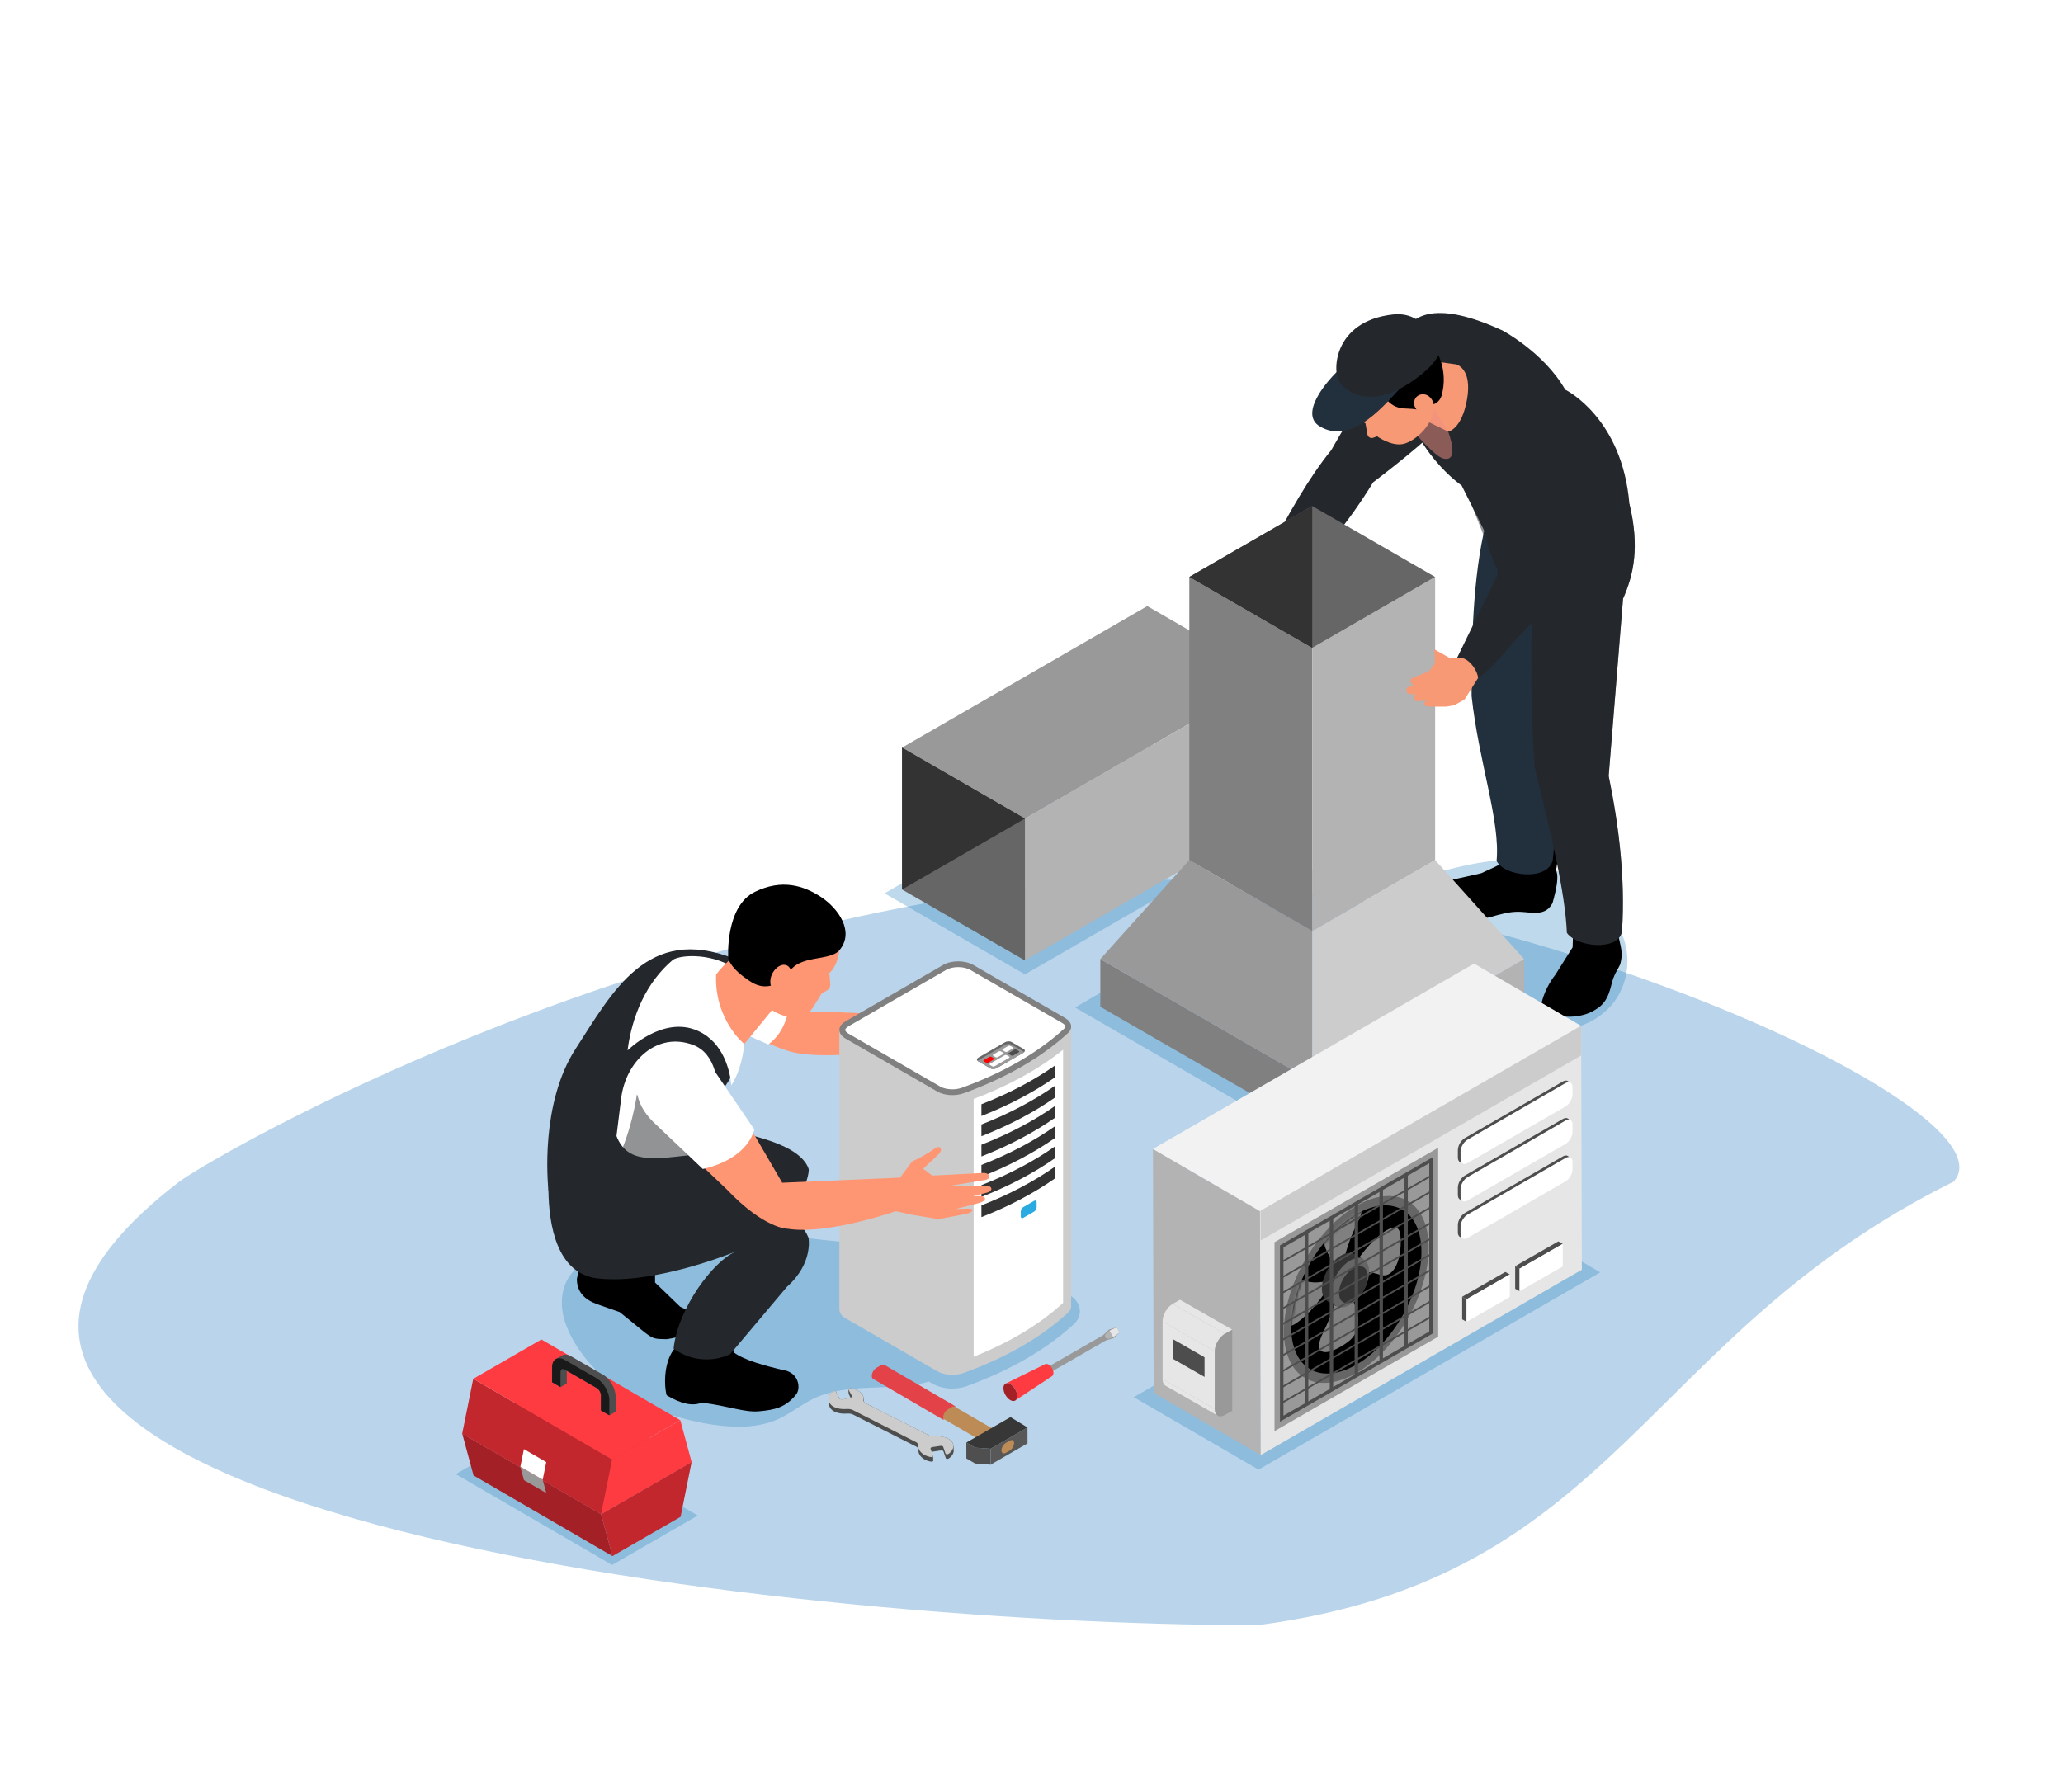 <svg width="679" height="590" viewBox="0 0 679 590" fill="none" xmlns="http://www.w3.org/2000/svg">
<path d="M413.999 535C532.5 519.5 540 440 642.999 389C666.5 363 465.999 276.874 346.499 291C189.999 309.5 67 382.87 58.999 389C-80.001 495.5 252.732 535 413.999 535Z" fill="#BAD5EB"/>
<path opacity="0.3" d="M531.485 329.508C536.296 322.887 537.004 313.526 533.241 306.262C530.855 301.66 526.961 298.055 523.093 294.607C519.54 291.434 515.882 288.261 511.595 286.189C500.162 280.63 486.605 283.685 474.281 286.845C471.475 287.566 468.63 288.3 466.178 289.834C463.726 291.368 461.694 293.859 461.445 296.744C461.091 300.848 464.277 304.322 467.266 307.154C478.135 317.433 489.699 327.398 502.076 335.854C511.333 342.174 524.968 338.463 531.485 329.508Z" fill="#227FBC"/>
<path opacity="0.3" d="M353.829 331.646L431.893 376.722L509.969 331.646L431.893 286.57L353.829 331.646Z" fill="#227FBC"/>
<path opacity="0.3" d="M291.132 294.082L377.6 244.155L423.829 270.836L337.348 320.763L291.132 294.082Z" fill="#227FBC"/>
<path opacity="0.3" d="M150.004 485.268L178.193 468.998L229.667 498.904L201.478 515.175L150.004 485.268Z" fill="#227FBC"/>
<path opacity="0.3" d="M355.403 431.08C355.193 429.166 353.96 427.462 351.954 426.308L321.759 408.87C320.003 407.86 317.734 407.297 315.374 407.297C313.84 407.297 312.359 407.559 311.021 407.992C310.93 407.965 310.838 407.939 310.746 407.913C307.036 406.969 303.155 407.86 299.366 408.424C280.407 411.243 261.239 405.946 242.083 405.356C229.313 404.963 216.49 406.707 204.271 410.456C195.657 413.105 186.046 416.527 185.011 427.147C184.499 432.431 186.505 437.675 189.259 442.212C198.672 457.67 216.595 466.349 234.505 468.971C241.769 470.033 249.465 470.178 256.151 467.149C260.229 465.3 263.743 462.35 267.781 460.41C279.384 454.838 293.479 458.26 305.764 454.811L307.036 455.546C308.779 456.555 311.048 457.106 313.421 457.106C315.086 457.106 316.725 456.83 318.18 456.306C332.484 451.101 344.337 444.257 353.397 435.944C354.891 434.594 355.599 432.863 355.403 431.08Z" fill="#227FBC"/>
<path d="M259.6 327.791L266.929 333.048C278.676 333.101 302.696 334.464 302.696 334.464L302.788 342.882C285.73 348.008 266.234 348.349 259.193 345.897C257.279 345.281 255.076 344.429 252.703 343.419C257.279 340.168 259.573 334.084 259.6 327.791Z" fill="#FF9673"/>
<path d="M295.577 344.363L304.741 345.596L313.749 346.291L322.94 343.708C324.906 343 325.234 341.807 323.412 341.964L319.111 342.488L326.178 339.997C329.22 338.988 328.945 337.559 326.86 337.532L324.316 337.782L328.459 336.366C330.951 335.644 330.636 333.966 328.669 333.953L316.804 334.976L327.987 332.118C329.941 331.501 329.521 329.849 327.437 329.823L310.471 332.209L307.311 330.216L312.071 324.841C313.251 323.451 312.28 321.747 310.523 323.215C308.334 325.09 305.987 326.729 303.457 328.119L297.294 335.618L291.879 339.302L289.244 341.964L295.577 344.363Z" fill="#E68660"/>
<path d="M352.557 338.319V430.005C352.557 430.752 352.203 431.513 351.469 432.182C342.645 440.271 331.225 446.866 317.21 451.953C314.43 452.963 310.825 452.74 308.504 451.402L278.309 433.978C276.945 433.191 276.264 432.155 276.264 431.12V339.434L352.557 338.319Z" fill="#CCCCCC"/>
<path d="M317.21 359.887C331.225 354.787 342.632 348.205 351.469 340.115C353.213 338.516 352.833 336.431 350.512 335.081L320.317 317.643C317.59 316.07 313.158 316.07 310.431 317.643L278.309 336.195C275.582 337.768 275.582 340.325 278.309 341.898L308.504 359.336C310.811 360.674 314.43 360.896 317.21 359.887Z" fill="#808080"/>
<path d="M313.434 358.602C314.548 358.602 315.623 358.418 316.554 358.091C330.255 353.108 341.57 346.579 350.171 338.699C350.328 338.555 350.669 338.201 350.643 337.886C350.617 337.611 350.315 337.178 349.555 336.733L319.36 319.295C318.337 318.705 316.882 318.364 315.374 318.364C313.853 318.364 312.411 318.705 311.388 319.295L279.266 337.847C278.466 338.319 278.178 338.778 278.178 339.053C278.178 339.329 278.466 339.788 279.266 340.26L309.461 357.684C310.47 358.274 311.926 358.602 313.434 358.602Z" fill="white"/>
<path d="M320.461 361.775C331.959 357.435 341.832 352.007 349.895 345.583V425.941V428.904C349.882 428.917 349.869 428.93 349.843 428.956C342.173 435.984 332.3 441.91 320.461 446.63V361.775Z" fill="white"/>
<path d="M323.018 367.386V363.519C332.195 359.926 340.35 355.613 347.365 350.67V354.551C340.337 359.48 332.169 363.794 323.018 367.386Z" fill="#333333"/>
<path d="M323.018 374.047V370.179C332.195 366.587 340.35 362.273 347.365 357.33V361.211C340.337 366.141 332.169 370.454 323.018 374.047Z" fill="#333333"/>
<path d="M323.018 380.707V376.84C332.195 373.247 340.35 368.934 347.365 363.991V367.872C340.337 372.801 332.169 377.102 323.018 380.707Z" fill="#333333"/>
<path d="M323.018 387.368V383.5C332.195 379.908 340.35 375.594 347.365 370.651V374.532C340.337 379.462 332.169 383.762 323.018 387.368Z" fill="#333333"/>
<path d="M323.018 394.015V390.147C332.195 386.555 340.35 382.241 347.365 377.298V381.179C340.337 386.109 332.169 390.423 323.018 394.015Z" fill="#333333"/>
<path d="M323.018 400.676V396.808C332.195 393.215 340.35 388.902 347.365 383.959V387.84C340.337 392.77 332.169 397.083 323.018 400.676Z" fill="#333333"/>
<path d="M340.403 395.287L336.758 397.398C336.326 397.647 335.972 398.25 335.972 398.761V400.479C335.972 400.977 336.326 401.187 336.758 400.938L340.403 398.827C340.836 398.578 341.19 397.975 341.19 397.463V395.746C341.19 395.234 340.836 395.038 340.403 395.287Z" fill="#29ABE2"/>
<path d="M337.112 346.317C337.034 346.409 336.929 346.487 336.798 346.566L328.079 351.601C327.45 351.955 326.506 352.007 325.968 351.692L321.904 349.346C321.838 349.306 321.786 349.267 321.746 349.228C321.392 348.913 321.51 348.441 322.061 348.126L330.78 343.092C331.409 342.724 332.353 342.685 332.891 343L336.955 345.347C337.388 345.596 337.427 345.989 337.112 346.317Z" fill="#666666"/>
<path d="M337.112 346.317C337.034 346.409 336.929 346.487 336.798 346.566L328.079 351.601C327.449 351.955 326.505 352.007 325.968 351.692L321.903 349.346C321.838 349.306 321.785 349.267 321.746 349.228C321.825 349.149 321.93 349.057 322.061 348.992L330.78 343.957C331.409 343.59 332.353 343.55 332.891 343.865L336.955 346.212C337.007 346.238 337.06 346.278 337.112 346.317Z" fill="#999999"/>
<path d="M333.297 345.176L331.54 346.199C331.33 346.317 330.99 346.317 330.78 346.199L330.059 345.779C329.849 345.661 329.849 345.465 330.059 345.347L331.816 344.324C332.025 344.206 332.366 344.206 332.576 344.324L333.297 344.744C333.507 344.862 333.507 345.058 333.297 345.176Z" fill="white"/>
<path d="M330.177 346.972L328.42 347.995C328.21 348.113 327.869 348.113 327.66 347.995L326.939 347.576C326.729 347.458 326.729 347.261 326.939 347.143L328.695 346.12C328.905 346.002 329.246 346.002 329.456 346.12L330.177 346.54C330.387 346.658 330.387 346.854 330.177 346.972Z" fill="white"/>
<path d="M327.056 348.782L325.299 349.804C325.089 349.922 324.748 349.922 324.539 349.804L323.817 349.385C323.608 349.267 323.608 349.07 323.817 348.952L325.574 347.93C325.784 347.812 326.125 347.812 326.335 347.93L327.056 348.349C327.266 348.454 327.266 348.651 327.056 348.782Z" fill="#FF0000"/>
<path d="M335.303 346.409L333.546 347.431C333.336 347.549 332.995 347.549 332.786 347.431L332.065 347.012C331.855 346.894 331.855 346.697 332.065 346.579L333.821 345.556C334.031 345.438 334.372 345.438 334.582 345.556L335.303 345.976C335.513 346.094 335.513 346.291 335.303 346.409Z" fill="#4D4D4D"/>
<path d="M332.13 348.244L327.331 351.011C327.122 351.129 326.781 351.129 326.571 351.011L325.85 350.591C325.64 350.473 325.64 350.276 325.85 350.158L330.648 347.392C330.858 347.274 331.199 347.274 331.409 347.392L332.13 347.812C332.34 347.93 332.34 348.126 332.13 348.244Z" fill="white"/>
<path d="M222.18 443.759C218.588 447.784 218.431 455.585 219.414 459.308C223.872 461.97 227.818 463.071 230.952 461.721C240.103 462.888 244.941 465.012 249.832 464.579C255.037 464.12 258.682 463.294 262.13 458.928C263.507 456.948 262.93 452.648 259.01 451.298C251.549 449.593 244.915 447.731 241.572 445.24L237.298 432.549L223.964 439.366L222.18 443.759Z" fill="black"/>
<path d="M215.599 422.204L223.872 430.176C223.872 430.176 231.726 433.178 227.425 437.911C225.432 440.114 219.401 440.848 219.401 440.848C213.672 440.717 215.507 441.163 203.956 431.932L196.627 429.363C192.55 427.934 189.875 425.377 189.875 421.05L190.426 418.153L196.667 407.467L202.344 407.598L215.586 411.4L215.599 422.204Z" fill="black"/>
<path d="M198.306 411.571L212.085 414.796C218.444 414.088 224.056 413.144 228.999 412.043C234.269 410.863 238.753 409.486 242.621 408.005C266.536 398.748 266.195 384.968 266.195 384.968C262.563 372.998 227.399 370.14 214.878 369.445C209.437 369.13 205.818 369.091 205.818 369.091C206.841 368.357 198.542 410.352 198.306 411.571Z" fill="#24282D"/>
<path d="M259.023 423.594L240.3 445.804C240.3 445.804 231.136 450.681 221.696 443.955C222.417 437.242 225.747 429.979 229.746 424.066C233.653 418.336 238.229 413.8 241.73 412.226C242.07 412.082 242.293 412.004 242.306 411.964C242.136 411.99 229.982 417.078 216.228 419.634C209.686 420.893 202.737 421.575 196.588 420.827C183.175 419.228 180.632 403.049 180.514 391.839C180.461 385.65 181.117 381.022 181.117 381.022L201.924 384.247L205.661 384.824C205.661 384.824 206.657 384.877 208.375 385.021C209.319 385.073 210.512 385.191 211.862 385.336C214.721 385.598 218.431 386.017 222.535 386.673C230.388 387.866 239.737 389.846 247.826 393.058C253.936 395.457 259.351 398.565 262.917 402.511C264.281 404.019 265.343 405.645 266.09 407.415C266.129 407.533 267.742 415.871 259.023 423.594Z" fill="#24282D"/>
<path d="M248.613 319.413L260.019 327.594C259.98 334.124 257.607 340.43 252.874 343.813C247.511 341.544 241.205 338.503 234.649 335.251L248.613 319.413Z" fill="white"/>
<path d="M239.658 356.072C238.779 357.501 237.639 359.048 236.393 360.28L235.646 362.693L233.614 365.538L226.298 380.353L222.587 386.634C222.351 386.778 221.499 387.315 220.083 388.036C214.943 390.803 202.698 396.572 191.54 395.72C187.581 395.431 183.778 394.317 180.527 391.917C180.265 389.492 177.76 363.296 189.455 345.255C201.675 326.388 213.121 304.335 241.533 315.545C241.533 315.545 242.018 316.948 242.621 319.334C244.64 327.148 247.053 344.14 239.658 356.072Z" fill="#24282D"/>
<path d="M206.552 345.779C206.552 345.779 218.076 334.228 229.588 339.302C238.346 343.183 240.287 352.859 240.719 357.278C248.114 345.347 244.653 327.148 242.634 319.347C235.16 313.775 224.448 314.142 221.512 315.938C212.688 323.372 207.981 334.464 206.552 345.779Z" fill="white"/>
<path d="M236.354 363.335L226.311 380.366C214.747 381.625 206.369 382.936 202.907 373.968C202.907 373.968 202.907 373.968 204.441 361.604C205.949 349.241 216.254 339.552 228.094 343.97C235.724 346.828 236.642 356.714 236.354 363.335Z" fill="white"/>
<path d="M257.803 327.948C257.515 328.381 244.967 343.682 244.967 343.682C244.967 343.682 235.095 335.736 235.685 320.803C238.136 317.604 240.208 316.056 244.771 311.389L257.803 327.948Z" fill="#FF9673"/>
<path d="M240.89 313.736C240.89 313.736 239.094 297.491 254.421 292.692C254.421 292.692 272.566 290.385 276.408 305.974C276.408 305.974 277.64 316.135 272.973 320.331L273.274 323.936C273.353 324.828 272.881 325.68 272.094 326.1L270.495 326.965L267.545 331.685C266.404 333.52 264.464 334.753 262.3 334.884C260.268 335.015 257.567 334.635 254.499 332.786C247.76 328.735 240.89 313.736 240.89 313.736Z" fill="#FF9673"/>
<path d="M276.317 312.752C273.039 316.699 262.576 313.972 259.39 320.711C259.39 320.711 254.185 327.66 247.158 323.215C240.13 318.77 239.684 315.414 239.684 315.414C239.684 315.414 238.557 298.435 248.456 293.597C257.411 289.231 264.569 291.565 270.246 295.302C275.937 299.051 281.338 306.708 276.317 312.752Z" fill="black"/>
<path d="M257.751 317.617C257.043 317.695 256.388 318.036 255.837 318.469C254.342 319.636 253.451 321.55 253.543 323.451C253.582 324.382 253.923 325.378 254.736 325.824C255.326 326.152 256.073 326.1 256.689 325.837C257.305 325.575 257.817 325.103 258.263 324.592C259.193 323.517 260.295 321.865 260.4 320.396C260.491 318.862 259.364 317.433 257.751 317.617Z" fill="#FF9673"/>
<path opacity="0.5" d="M262.93 402.511L256.991 403.39L233.325 406.838L196.247 396.991L191.566 395.759C195.985 393.255 199.381 388.994 201.95 384.26C207.864 373.47 209.62 360.293 209.62 360.293L219.349 370.087L235.043 365.603L226.337 380.38L222.627 386.66C230.441 387.866 239.776 389.859 247.879 393.058C253.962 395.457 259.364 398.552 262.93 402.511Z" fill="#24282D"/>
<path d="M231.109 383.841C238.006 382.333 244.378 377.298 246.41 370.389L257.45 389.348L296.245 387.669L296.901 398.014C296.901 398.014 272.842 406.746 259.18 404.491C259.18 404.491 251.602 404.609 239.12 391.458L231.109 383.841Z" fill="#FF9673"/>
<path d="M231.319 384.824L215.087 369.419C198.947 353.528 221.865 334.504 234.649 351.797L248.297 371.857C246.16 379.134 238.569 383.238 231.319 384.824Z" fill="white"/>
<path d="M290.948 397.83L299.969 399.863L308.884 401.331L318.272 399.561C320.291 399.024 320.724 397.87 318.888 397.857L314.561 398.001L321.812 396.139C324.932 395.392 324.775 393.95 322.703 393.74L320.147 393.766L324.395 392.717C326.938 392.219 326.768 390.514 324.814 390.331L312.896 390.318L324.29 388.443C326.296 388.01 326.02 386.319 323.949 386.109L306.839 387.001L303.863 384.746L309.068 379.816C310.366 378.531 309.54 376.748 307.678 378.059C305.331 379.737 302.853 381.166 300.218 382.32L296.245 387.669L287.71 392.442L284.852 394.854L290.948 397.83Z" fill="#FF9673"/>
<path d="M311.454 480.181C311.375 480.142 311.31 480.09 311.283 480.011L310.523 477.782C310.497 477.69 310.418 477.612 310.3 477.559C310.13 477.467 309.894 477.441 309.644 477.48L306.957 477.874C306.839 477.887 306.734 477.926 306.642 477.979L307.088 479.29C307.101 479.329 307.088 479.368 307.075 479.408C307.101 479.342 307.18 480.824 307.18 480.824C307.193 481.02 306.852 481.204 306.498 481.165C305.777 481.073 305.121 480.863 304.544 480.562C303.233 479.893 302.368 478.805 302.302 477.756L302.25 476.851C302.132 476.615 301.896 476.392 301.568 476.222L280.721 465.641C280.197 465.379 279.489 465.287 278.781 465.34C277.273 465.458 275.765 465.261 274.625 464.671C274.389 464.553 274.166 464.422 273.969 464.264C273.287 463.753 272.855 462.953 272.815 462.114L272.737 460.633C272.684 459.728 273.117 458.732 274.258 458.05C274.48 457.919 274.808 457.932 275.005 458.024C275.07 458.063 275.123 458.102 275.149 458.155L276.368 460.436C276.408 460.515 276.486 460.567 276.578 460.62C276.775 460.711 277.05 460.751 277.312 460.698L279.935 460.148C280 460.121 279.345 458.902 279.345 458.902C279.332 458.876 279.318 458.85 279.318 458.823L279.24 457.342C279.24 457.368 279.253 457.394 279.266 457.42C279.148 457.184 279.528 456.948 279.948 457.001C280.748 457.119 281.482 457.368 282.124 457.683C283.396 458.325 284.235 459.308 284.261 460.318C284.261 460.279 284.327 461.406 284.327 461.406C284.458 461.629 284.681 461.826 284.996 461.983L305.829 472.551C306.327 472.8 307.009 472.905 307.704 472.852C308.766 472.787 309.854 472.865 310.864 473.141C311.296 473.259 311.69 473.403 312.031 473.573C313.224 474.176 313.788 475.081 313.814 475.999C313.814 475.933 313.892 477.415 313.892 477.415C313.945 478.398 313.355 479.421 312.214 480.142C311.991 480.286 311.65 480.286 311.454 480.181Z" fill="#4D4D4D"/>
<path d="M304.466 479.054C305.042 479.342 305.698 479.552 306.419 479.657C306.799 479.709 307.166 479.486 307.088 479.264L306.275 476.904C306.196 476.668 306.458 476.432 306.865 476.366L309.553 475.973C309.802 475.933 310.051 475.973 310.208 476.051C310.326 476.104 310.405 476.182 310.431 476.274L311.192 478.503C311.218 478.569 311.283 478.621 311.362 478.674C311.572 478.778 311.9 478.778 312.109 478.647C314.286 477.271 314.43 474.78 311.991 473.547C311.65 473.377 311.27 473.232 310.824 473.114C309.815 472.839 308.727 472.76 307.665 472.826C306.97 472.865 306.301 472.774 305.79 472.524L284.956 461.957C284.406 461.668 284.078 461.236 284.183 460.803C284.471 459.61 283.58 458.417 282.098 457.656C281.469 457.342 280.721 457.093 279.922 456.975C279.502 456.909 279.122 457.158 279.24 457.394L280.394 459.558C280.512 459.78 280.289 460.03 279.895 460.121L277.273 460.672C276.998 460.724 276.722 460.698 276.539 460.593C276.447 460.541 276.368 460.488 276.329 460.41L275.11 458.128C275.084 458.076 275.031 458.037 274.966 457.997C274.769 457.892 274.441 457.892 274.218 458.024C272.081 459.295 272.409 461.668 273.851 462.757C274.048 462.914 274.271 463.045 274.507 463.163C275.647 463.74 277.155 463.95 278.663 463.832C279.371 463.779 280.079 463.871 280.603 464.133L301.45 474.714C301.974 474.976 302.289 475.383 302.21 475.802C302.053 476.982 302.971 478.293 304.466 479.054Z" fill="#CCCCCC"/>
<path d="M323.792 474.098C323.792 473.206 324.421 472.105 325.208 471.659L326.532 470.899C326.925 470.676 327.279 470.65 327.541 470.794L291.682 449.973C291.42 449.829 291.066 449.842 290.673 450.078L289.349 450.839C288.562 451.284 287.933 452.386 287.933 453.277C287.933 453.723 288.09 454.038 288.339 454.182L324.198 475.002C323.962 474.858 323.805 474.544 323.792 474.098Z" fill="#BD8B55"/>
<path d="M310.419 466.624C310.419 465.628 311.113 464.435 311.979 463.937L313.434 463.098C313.867 462.848 314.168 463.045 314.457 463.202C314.509 463.071 314.404 462.888 314.208 462.796L291.067 449.305C290.778 449.134 290.385 449.16 289.952 449.41L288.497 450.249C287.631 450.747 286.937 451.953 286.937 452.936C286.937 453.435 287.107 453.776 287.395 453.933L310.156 467.201C310.471 467.385 310.694 467.28 310.773 467.188C310.602 467.07 310.773 467.188 310.458 467.005C310.392 466.926 310.419 466.86 310.419 466.624Z" fill="#E34248"/>
<path d="M326.047 482.161L320.933 481.781L318.062 480.116L318.049 474.898L320.92 476.563L326.047 476.917V482.161Z" fill="#4F4F4F"/>
<path d="M326.047 476.917L338.175 469.915L338.188 475.147L326.047 482.161V476.917Z" fill="#585858"/>
<path d="M320.92 476.563L318.049 474.884L332.589 466.493L338.174 469.915L326.047 476.917L320.92 476.563Z" fill="#373737"/>
<path d="M331.029 478.267C330.243 478.713 329.613 478.359 329.613 477.454C329.613 476.563 330.243 475.461 331.029 475.016L332.354 474.255C333.14 473.809 333.77 474.163 333.77 475.068C333.77 475.96 333.14 477.061 332.354 477.507L331.029 478.267Z" fill="#BD8B55"/>
<path d="M201.57 512.264L155.851 485.701L152.128 471.908L197.846 498.471L201.57 512.264Z" fill="#A32126"/>
<path d="M197.846 498.471L152.128 471.908L181.916 454.72L227.635 481.283L197.846 498.471Z" fill="#C93B40"/>
<path d="M227.635 481.283L224.003 499.324L201.57 512.264L197.847 498.471L227.635 481.283Z" fill="#C1272D"/>
<path d="M197.846 498.471L152.128 471.908L155.76 453.894L201.478 480.457L197.846 498.471Z" fill="#C1272D"/>
<path d="M201.478 480.457L155.76 453.894L178.193 440.94L223.911 467.516L201.478 480.457Z" fill="#FF3B42"/>
<path d="M223.912 467.516L227.635 481.283L197.847 498.471L201.478 480.457L223.912 467.516Z" fill="#FF3B42"/>
<path d="M179.805 491.509L172.45 487.248L171.257 482.817L178.612 487.091L179.805 491.509Z" fill="#999999"/>
<path d="M178.625 487.091L171.27 482.817L172.436 477.035L179.792 481.309L178.625 487.091Z" fill="white"/>
<path d="M198.449 452.543L187.974 446.499C186.82 445.83 185.771 445.765 185.011 446.21L182.965 447.404C182.205 447.849 181.733 448.78 181.733 450.104L181.72 455.034L184.486 456.634L186.545 455.441L186.558 451.258L196.391 456.935C197.178 457.394 197.807 458.482 197.807 459.387L197.794 464.317L200.56 465.916L202.619 464.723L202.632 459.794C202.632 457.106 200.757 453.867 198.449 452.543Z" fill="#4D4D4D"/>
<path d="M196.391 453.736C198.686 455.06 200.561 458.312 200.561 460.96L200.548 465.89L197.781 464.291L197.794 459.361C197.794 458.456 197.165 457.368 196.378 456.909L185.903 450.865C185.116 450.419 184.487 450.773 184.487 451.678L184.473 456.608L181.707 455.008L181.72 450.078C181.733 447.417 183.608 446.342 185.916 447.679L196.391 453.736Z" fill="#1A1A1A"/>
<path d="M363.06 439.537L344.049 450.472C343.944 450.511 343.839 450.668 343.839 450.93C343.839 451.376 344.154 451.914 344.534 452.137C344.73 452.242 344.901 452.255 345.019 452.176L364.03 441.241L366.574 440.481L368.501 438.632L367.518 436.928L364.987 437.701L363.06 439.537Z" fill="#999999"/>
<path d="M330.925 455.493L343.983 449.069C344.298 448.911 344.705 448.951 345.15 449.213C346.016 449.724 346.711 450.917 346.724 451.927C346.724 452.451 346.553 452.832 346.252 453.015L334.124 461.052C334.543 460.816 334.793 460.305 334.793 459.571C334.793 458.115 333.783 456.358 332.524 455.637C331.895 455.296 331.331 455.257 330.925 455.493Z" fill="#FF3B42"/>
<path d="M330.256 456.975C330.256 455.519 331.265 454.929 332.524 455.65C333.77 456.372 334.792 458.128 334.792 459.584C334.792 461.039 333.783 461.629 332.524 460.908C331.265 460.187 330.256 458.43 330.256 456.975Z" fill="#A32126"/>
<path d="M368.501 438.632L366.364 440.232L365.118 438.068L367.517 436.928L368.501 438.632Z" fill="#E6E6E6"/>
<path d="M365.027 440.664L366.364 440.232L365.119 438.068L364.083 438.934C363.676 439.275 363.558 439.838 363.794 440.245C364.03 440.638 364.542 440.822 365.027 440.664Z" fill="#B3B3B3"/>
<path d="M296.9 246.109L337.348 269.473L418.06 222.876L377.612 199.512L296.9 246.109Z" fill="#999999"/>
<path d="M337.349 316.174V269.473L418.061 222.876V269.578L337.349 316.174Z" fill="#B3B3B3"/>
<path d="M296.9 246.109L337.348 269.473V316.174L296.9 292.824V246.109Z" fill="#666666"/>
<path d="M296.9 246.109V292.824L337.348 269.473L296.9 246.109Z" fill="#333333"/>
<path d="M417.247 182.297C423.986 169.264 430.856 157.124 438.159 148.182C445.187 135.53 452.582 125.408 460.448 118.616L482.855 131.452C471.855 143.318 461.799 151.224 451.965 158.762C443.836 171.939 435.157 182.769 425.56 189.587L417.247 182.297Z" fill="#24282D"/>
<path d="M417.247 182.297L416.054 187.961V191.816L417.588 195.578L421.587 197.571L423.855 196.85C425.232 196.142 424.825 194.136 423.291 194.661L424.851 193.599C426.569 192.628 425.926 190.924 424.34 191.16L425.559 190.596C426.87 190.059 426.294 188.144 424.917 188.158L423.344 188.066C424.458 187.463 423.96 185.391 422.347 185.404C422.347 185.404 418.506 185.562 418.466 185.509C418.427 185.47 417.247 182.297 417.247 182.297Z" fill="#F79974"/>
<path d="M512.159 286.57C513.129 288.615 512.264 292.706 510.992 297.255C508.763 301.66 504.424 300.362 500.53 300.166C493.004 299.772 488.244 304.492 478.555 302.447C472.8 301.228 469.22 299.196 468.774 295.288C468.945 293.571 470.282 292.063 472.695 290.765C472.695 290.765 487.13 287.618 487.523 287.461C487.917 287.304 494.734 284.223 494.944 283.79C495.154 283.357 499.441 273.681 499.441 273.681L513.667 276.658L512.159 286.57Z" fill="black"/>
<path d="M532.809 308.675C533.858 313.041 534.041 314.313 533.268 317.446C532.52 319.085 531.825 319.793 530.973 322.061C529.964 324.867 529.754 329.666 525.296 332.249C519.947 335.92 510.1 335.435 507.308 330.951C507.452 328.866 509.143 324.343 511.975 320.79L517.6 311.848L517.875 303.129L532.415 300.952L532.809 308.675Z" fill="black"/>
<path d="M518.386 174.391L506.429 231.424C507.543 248.914 513.128 266.3 511.07 283.108C509.615 290.07 495.193 288.641 492.57 283.423C493.855 270.338 486.67 250.711 484.35 229.13C484.271 207.837 485.097 185.955 489.883 169.199L518.386 174.391Z" fill="#222F3C"/>
<path d="M489.214 174.05C488.401 179.95 495.455 196.077 504.24 203.72C503.794 216.373 503.951 238.373 505.105 252.782C510.415 273.826 515.174 293.977 515.712 307.102C517.928 310.301 525.06 311.979 529.701 310.602C530.068 310.497 530.357 310.406 530.632 310.274C530.724 310.235 530.842 310.183 530.947 310.143C532.599 309.37 533.753 308.072 533.884 306.144C534.893 289.572 532.992 272.619 529.465 255.444L534.198 197.086C537.673 189.246 539.718 180.081 536.309 165.921L532.363 166.603L489.214 174.05Z" fill="#24282D"/>
<path d="M460.934 126.811C464.356 148.51 481.072 159.824 481.072 159.824L484.534 166.734L489.07 175.833C528.259 192.786 536.296 165.921 536.296 165.921C533.923 137.365 515.161 128.266 515.161 128.266C508.16 116.046 494.564 108.822 494.564 108.822C451.467 88.906 460.934 126.811 460.934 126.811Z" fill="#24282D"/>
<path opacity="0.5" d="M536.309 165.908C536.309 165.908 515.659 167.311 510.192 149.676L499.48 146.595C499.48 146.595 495.769 164.492 484.533 166.708L492.859 187.62C498.982 190.268 504.252 191.553 508.789 191.855C524.391 204.966 524.089 235.213 520.759 256.44C528.875 267.755 529.308 289.152 529.701 310.576C529.885 310.51 530.186 310.392 530.632 310.248C530.724 310.209 530.842 310.156 530.947 310.117C532.599 309.344 533.752 308.046 533.883 306.118C534.893 289.546 532.992 272.593 529.465 255.418L534.198 197.06C537.673 189.233 539.718 180.068 536.309 165.908Z" fill="#24282D"/>
<path d="M469.626 118.616L479.223 119.954C479.223 119.954 484.664 121.147 482.855 131.452C481.098 141.416 476.654 142.098 476.654 142.098L460.448 134.153L469.626 118.616Z" fill="#F79974"/>
<path opacity="0.5" d="M471.029 133.091L476.641 142.098C476.641 142.098 480.692 152.482 474.936 150.909C472.117 150.135 465.431 142.229 465.431 142.229L471.029 133.091Z" fill="#F28F85"/>
<path d="M472.144 131.911C472.144 131.911 479.302 111.549 460.986 107.367C455.794 106.187 444.846 110.094 442.277 119.77C440.664 125.827 438.619 132.671 449.422 139.371L449.92 142.164C449.986 143.632 450.707 144.406 451.887 144.144L453.251 143.632C453.251 143.632 457.826 146.976 461.786 146.163C465.759 145.376 472.826 139.292 472.144 131.911Z" fill="#F79974"/>
<path d="M468.512 132.894C468.433 132.855 466.48 134.822 466.48 134.822C462.481 134.061 459.649 135.503 456.056 131.203C456.056 131.203 452.988 136.434 444.597 135.582C444.597 135.582 444.479 134.271 443.312 133.091C440.611 130.364 436.101 119.39 447.731 110.278C451.14 107.616 456.62 104.05 465.077 108.272C473.887 112.664 476.68 122.51 474.477 130.206C473.769 132.776 470.859 134.153 468.512 132.894Z" fill="black"/>
<path d="M465.654 131.504C466.165 130.141 467.896 129.472 469.285 129.931C470.675 130.377 471.645 131.74 471.895 133.17C472.026 133.904 471.96 134.717 471.554 135.333C470.99 136.172 469.889 136.5 468.892 136.369C466.663 136.093 464.775 133.812 465.654 131.504Z" fill="#F79974"/>
<path d="M446.472 126.575C451.638 128.174 462.743 125.84 461.733 126.863C456.725 131.99 445.331 147.08 434.292 140.302C427.802 136.316 435.944 125.775 442.185 120.386C443.955 122.471 442.329 125.29 446.472 126.575Z" fill="#222F3C"/>
<path d="M460.986 127.833C466.099 125.08 471.698 120.609 473.533 116.807C473.533 116.807 470.78 102.149 458.443 103.525C438.737 105.728 438.291 122.628 441.031 126.024C445.161 131.164 452.582 132.33 460.986 127.833Z" fill="#24282D"/>
<path d="M431.892 355.98V371.687L362.154 331.423V315.716L431.892 355.98Z" fill="#808080"/>
<path d="M431.893 355.98V371.687L501.644 331.423V315.716L431.893 355.98Z" fill="#B3B3B3"/>
<path d="M431.892 306.485V355.98L362.154 315.716L391.445 283.121L431.892 306.485Z" fill="#999999"/>
<path d="M431.893 306.485V355.98L501.644 315.716L472.353 283.121L431.893 306.485Z" fill="#CCCCCC"/>
<path d="M391.444 189.928L431.892 213.292V306.485L391.444 283.121V189.928Z" fill="#808080"/>
<path d="M472.353 189.928L431.893 213.292V306.485L472.353 283.121V189.928Z" fill="#B3B3B3"/>
<path d="M391.444 189.928L431.892 213.292L472.353 189.928L431.892 166.577L391.444 189.928Z" fill="#666666"/>
<path d="M391.444 189.928L431.892 166.577V213.292L391.444 189.928Z" fill="#333333"/>
<path d="M479.578 216.53H477.034L472.118 213.777L472.288 218.352L470.295 221.001L465.405 222.968C463.648 223.204 464.186 225.393 465.418 225.524L463.648 226.127C462.416 226.455 462.743 228.514 464.12 228.514L465.995 228.5C464.854 228.999 465.261 230.9 466.729 230.808L469.692 230.598C468.132 231.083 468.434 232.617 470.492 232.617H475.972L478.647 232.172L482.017 230.284L486.488 223.19L486.789 217.736L484.534 213.764L479.578 216.53Z" fill="#F79974"/>
<path d="M517.98 151.224L510.991 187.948C510.021 193.415 510.952 198.004 503.898 205.359C494.209 215.219 492.859 218.575 486.487 223.217C486.29 220.594 483.117 215.861 479.577 216.543L492.846 189.351L493.042 163.443C490.512 143.855 517.77 126.168 517.98 151.224Z" fill="#24282D"/>
<path opacity="0.3" d="M373.168 459.938L485.648 394.998L526.699 418.848L414.219 483.787L373.168 459.938Z" fill="#227FBC"/>
<path d="M414.94 479.001L379.698 458.509L379.475 378.229L379.671 378.347L414.717 398.709L414.743 408.228L414.94 479.001Z" fill="#B3B3B3"/>
<path d="M520.393 337.703L485.15 317.21L379.475 378.229L414.717 398.709L520.393 337.703Z" fill="#F2F2F2"/>
<path d="M520.628 417.982L414.94 479.001L414.717 398.709L414.913 398.591L520.405 337.703L520.432 347.444L520.628 417.982Z" fill="#E6E6E6"/>
<path d="M473.35 377.836L419.489 408.922V471.122L473.35 440.022V377.836Z" fill="#999999"/>
<path d="M463.255 434.212C472.56 418.096 472.559 400.676 463.253 395.303C453.947 389.93 438.861 398.639 429.556 414.755C420.251 430.871 420.252 448.291 429.558 453.664C438.863 459.037 453.95 450.328 463.255 434.212Z" fill="#666666"/>
<path d="M461.564 433.237C469.935 418.739 469.934 403.068 461.563 398.234C453.191 393.401 439.619 401.236 431.248 415.734C422.878 430.232 422.878 445.903 431.25 450.736C439.621 455.57 453.193 447.735 461.564 433.237Z" fill="black"/>
<mask id="mask0_308_908" style="mask-type:luminance" maskUnits="userSpaceOnUse" x="424" y="396" width="44" height="57">
<path d="M461.564 433.237C469.935 418.739 469.934 403.068 461.563 398.234C453.191 393.401 439.619 401.236 431.248 415.734C422.878 430.232 422.878 445.903 431.25 450.736C439.621 455.57 453.193 447.735 461.564 433.237Z" fill="white"/>
</mask>
<g mask="url(#mask0_308_908)">
<path d="M447.022 434.542C447.022 429.52 443.194 424 441.24 425.128C439.116 426.347 440.572 428.34 435.445 438.763C432.062 445.62 435.694 446.551 441.24 443.326C444.426 441.477 447.022 439.576 447.022 434.542Z" fill="#808080"/>
<path d="M426.097 435.918C430.45 433.401 437.137 425.128 437.137 422.873C437.137 420.421 434.685 423.528 428.221 421.326C423.973 419.883 421.351 425.574 421.377 431.972C421.39 435.643 421.744 438.422 426.097 435.918Z" fill="#808080"/>
<path d="M435.38 406.405C435.38 411.427 439.208 416.946 441.162 415.819C443.286 414.6 441.831 412.607 446.957 402.183C450.34 395.326 446.708 394.395 441.162 397.621C437.963 399.469 435.38 401.37 435.38 406.405Z" fill="#808080"/>
<path d="M456.292 405.042C451.94 407.559 445.253 415.832 445.253 418.087C445.253 420.539 447.705 417.432 454.168 419.634C458.416 421.076 461.039 415.386 461.012 408.988C461.012 405.304 460.645 402.524 456.292 405.042Z" fill="#808080"/>
<path d="M447.691 416.946C447.691 412.921 444.872 411.296 441.385 413.315C437.91 415.321 435.078 420.211 435.078 424.223C435.078 428.235 437.897 429.874 441.385 427.855C444.872 425.849 447.691 420.972 447.691 416.946Z" fill="#333333"/>
<path d="M445.836 412.908L436.927 428.338L439.845 430.023L448.754 414.592L445.836 412.908Z" fill="#333333"/>
<path d="M450.615 418.638C450.615 414.613 447.796 412.987 444.308 415.006C440.834 417.012 438.002 421.902 438.002 425.914C438.002 429.926 440.821 431.565 444.308 429.546C447.796 427.54 450.615 422.65 450.615 418.638Z" fill="#666666"/>
<path d="M450.156 420.185C450.156 417.169 448.045 415.95 445.436 417.458C442.827 418.966 440.716 422.624 440.716 425.639C440.716 428.655 442.827 429.874 445.436 428.366C448.032 426.858 450.156 423.2 450.156 420.185Z" fill="#333333"/>
</g>
<path d="M430.62 405.566H429.479V462.285H430.62V405.566Z" fill="#4D4D4D"/>
<path d="M438.802 400.846H437.661V457.565H438.802V400.846Z" fill="#4D4D4D"/>
<path d="M446.996 396.113H445.855V452.832H446.996V396.113Z" fill="#4D4D4D"/>
<path d="M455.178 391.393H454.037V448.112H455.178V391.393Z" fill="#4D4D4D"/>
<path d="M463.358 386.66H462.218V443.378H463.358V386.66Z" fill="#4D4D4D"/>
<path d="M470.825 386.84L421.707 415.199L421.989 415.687L471.107 387.328L470.825 386.84Z" fill="#4D4D4D"/>
<path d="M470.823 391.993L421.705 420.352L421.987 420.84L471.105 392.481L470.823 391.993Z" fill="#4D4D4D"/>
<path d="M470.822 397.142L421.704 425.502L421.986 425.99L471.104 397.63L470.822 397.142Z" fill="#4D4D4D"/>
<path d="M470.826 402.31L421.708 430.669L421.99 431.158L471.108 402.798L470.826 402.31Z" fill="#4D4D4D"/>
<path d="M470.825 407.462L421.707 435.821L421.989 436.31L471.107 407.95L470.825 407.462Z" fill="#4D4D4D"/>
<path d="M470.823 412.616L421.705 440.976L421.987 441.464L471.105 413.104L470.823 412.616Z" fill="#4D4D4D"/>
<path d="M470.822 417.769L421.703 446.129L421.985 446.617L471.103 418.257L470.822 417.769Z" fill="#4D4D4D"/>
<path d="M470.826 422.93L421.708 451.289L421.99 451.778L471.108 423.418L470.826 422.93Z" fill="#4D4D4D"/>
<path d="M470.823 428.087L421.705 456.446L421.987 456.934L471.105 428.575L470.823 428.087Z" fill="#4D4D4D"/>
<path d="M470.822 433.239L421.704 461.598L421.986 462.086L471.104 433.727L470.822 433.239Z" fill="#4D4D4D"/>
<path d="M421.285 409.971L471.54 380.956V438.986L421.285 468.001V409.971ZM470.412 382.923L422.426 410.627V466.034L470.412 438.331V382.923Z" fill="#4D4D4D"/>
<path d="M520.432 347.444L414.94 408.346L414.914 398.591L520.406 337.703L520.432 347.444Z" fill="#CCCCCC"/>
<path d="M383.631 456.175L400.819 466.034C400.216 465.68 399.836 464.933 399.836 463.858L382.647 453.998C382.647 455.074 383.015 455.821 383.631 456.175Z" fill="#E6E6E6"/>
<path d="M405.579 437.728L388.39 427.868L385.965 429.232L403.153 439.091L405.579 437.728Z" fill="#E6E6E6"/>
<path d="M399.823 444.847L382.647 435V454.012L399.823 463.858V444.847Z" fill="#E6E6E6"/>
<path d="M396.453 446.8L386.017 440.822V447.299L396.453 453.277V446.8Z" fill="#4D4D4D"/>
<path d="M403.154 439.091L385.965 429.232C384.129 430.28 382.635 432.863 382.635 435L399.823 444.86C399.823 442.723 401.318 440.14 403.154 439.091Z" fill="#E6E6E6"/>
<path d="M399.823 463.858C399.823 465.982 401.318 466.86 403.153 465.798L405.579 464.448V437.728L403.153 439.078C401.318 440.127 399.823 442.71 399.823 444.847V463.858Z" fill="#999999"/>
<path d="M496.911 419.542L495.456 418.716L481.243 426.885L482.699 427.711L496.911 419.542Z" fill="#4D4D4D"/>
<path d="M482.699 427.711L481.243 426.885V434.319L482.699 435.145V427.711Z" fill="#4D4D4D"/>
<path d="M496.911 419.542L482.698 427.711V435.145L496.911 426.976V419.542Z" fill="white"/>
<path d="M514.349 409.473L512.907 408.647L498.694 416.815L500.15 417.641L514.349 409.473Z" fill="#4D4D4D"/>
<path d="M500.15 417.641L498.694 416.815V424.249L500.15 425.075V417.641Z" fill="#4D4D4D"/>
<path d="M514.349 409.473L500.149 417.641V425.075L514.349 416.907V409.473Z" fill="white"/>
<path d="M514.388 356.019L482.108 374.663C480.85 375.397 479.827 377.167 479.827 378.623V381.035C479.827 382.49 480.85 383.08 482.108 382.359L514.388 363.715C515.647 362.981 516.669 361.211 516.669 359.756V357.343C516.682 355.888 515.66 355.298 514.388 356.019Z" fill="#4D4D4D"/>
<path d="M515.28 356.53L483 375.174C481.741 375.909 480.719 377.679 480.719 379.134V381.546C480.719 383.002 481.741 383.592 483 382.871L515.28 364.227C516.538 363.492 517.561 361.722 517.561 360.267V357.855C517.561 356.399 516.538 355.809 515.28 356.53Z" fill="white"/>
<path d="M514.388 368.357L482.108 387.001C480.85 387.735 479.827 389.505 479.827 390.96V393.373C479.827 394.828 480.85 395.418 482.108 394.697L514.388 376.053C515.647 375.319 516.669 373.549 516.669 372.093V369.681C516.682 368.212 515.66 367.622 514.388 368.357Z" fill="#4D4D4D"/>
<path d="M515.28 368.868L483 387.512C481.741 388.246 480.719 390.016 480.719 391.472V393.884C480.719 395.339 481.741 395.929 483 395.208L515.28 376.564C516.538 375.83 517.561 374.06 517.561 372.605V370.192C517.561 368.724 516.538 368.134 515.28 368.868Z" fill="white"/>
<path d="M514.388 380.681L482.108 399.325C480.85 400.059 479.827 401.829 479.827 403.285V405.697C479.827 407.152 480.85 407.742 482.108 407.021L514.388 388.377C515.647 387.643 516.669 385.873 516.669 384.418V382.005C516.682 380.55 515.66 379.96 514.388 380.681Z" fill="#4D4D4D"/>
<path d="M515.28 381.192L483 399.836C481.741 400.571 480.719 402.341 480.719 403.796V406.208C480.719 407.664 481.741 408.254 483 407.533L515.28 388.889C516.538 388.154 517.561 386.384 517.561 384.929V382.517C517.561 381.061 516.538 380.471 515.28 381.192Z" fill="white"/>
</svg>
